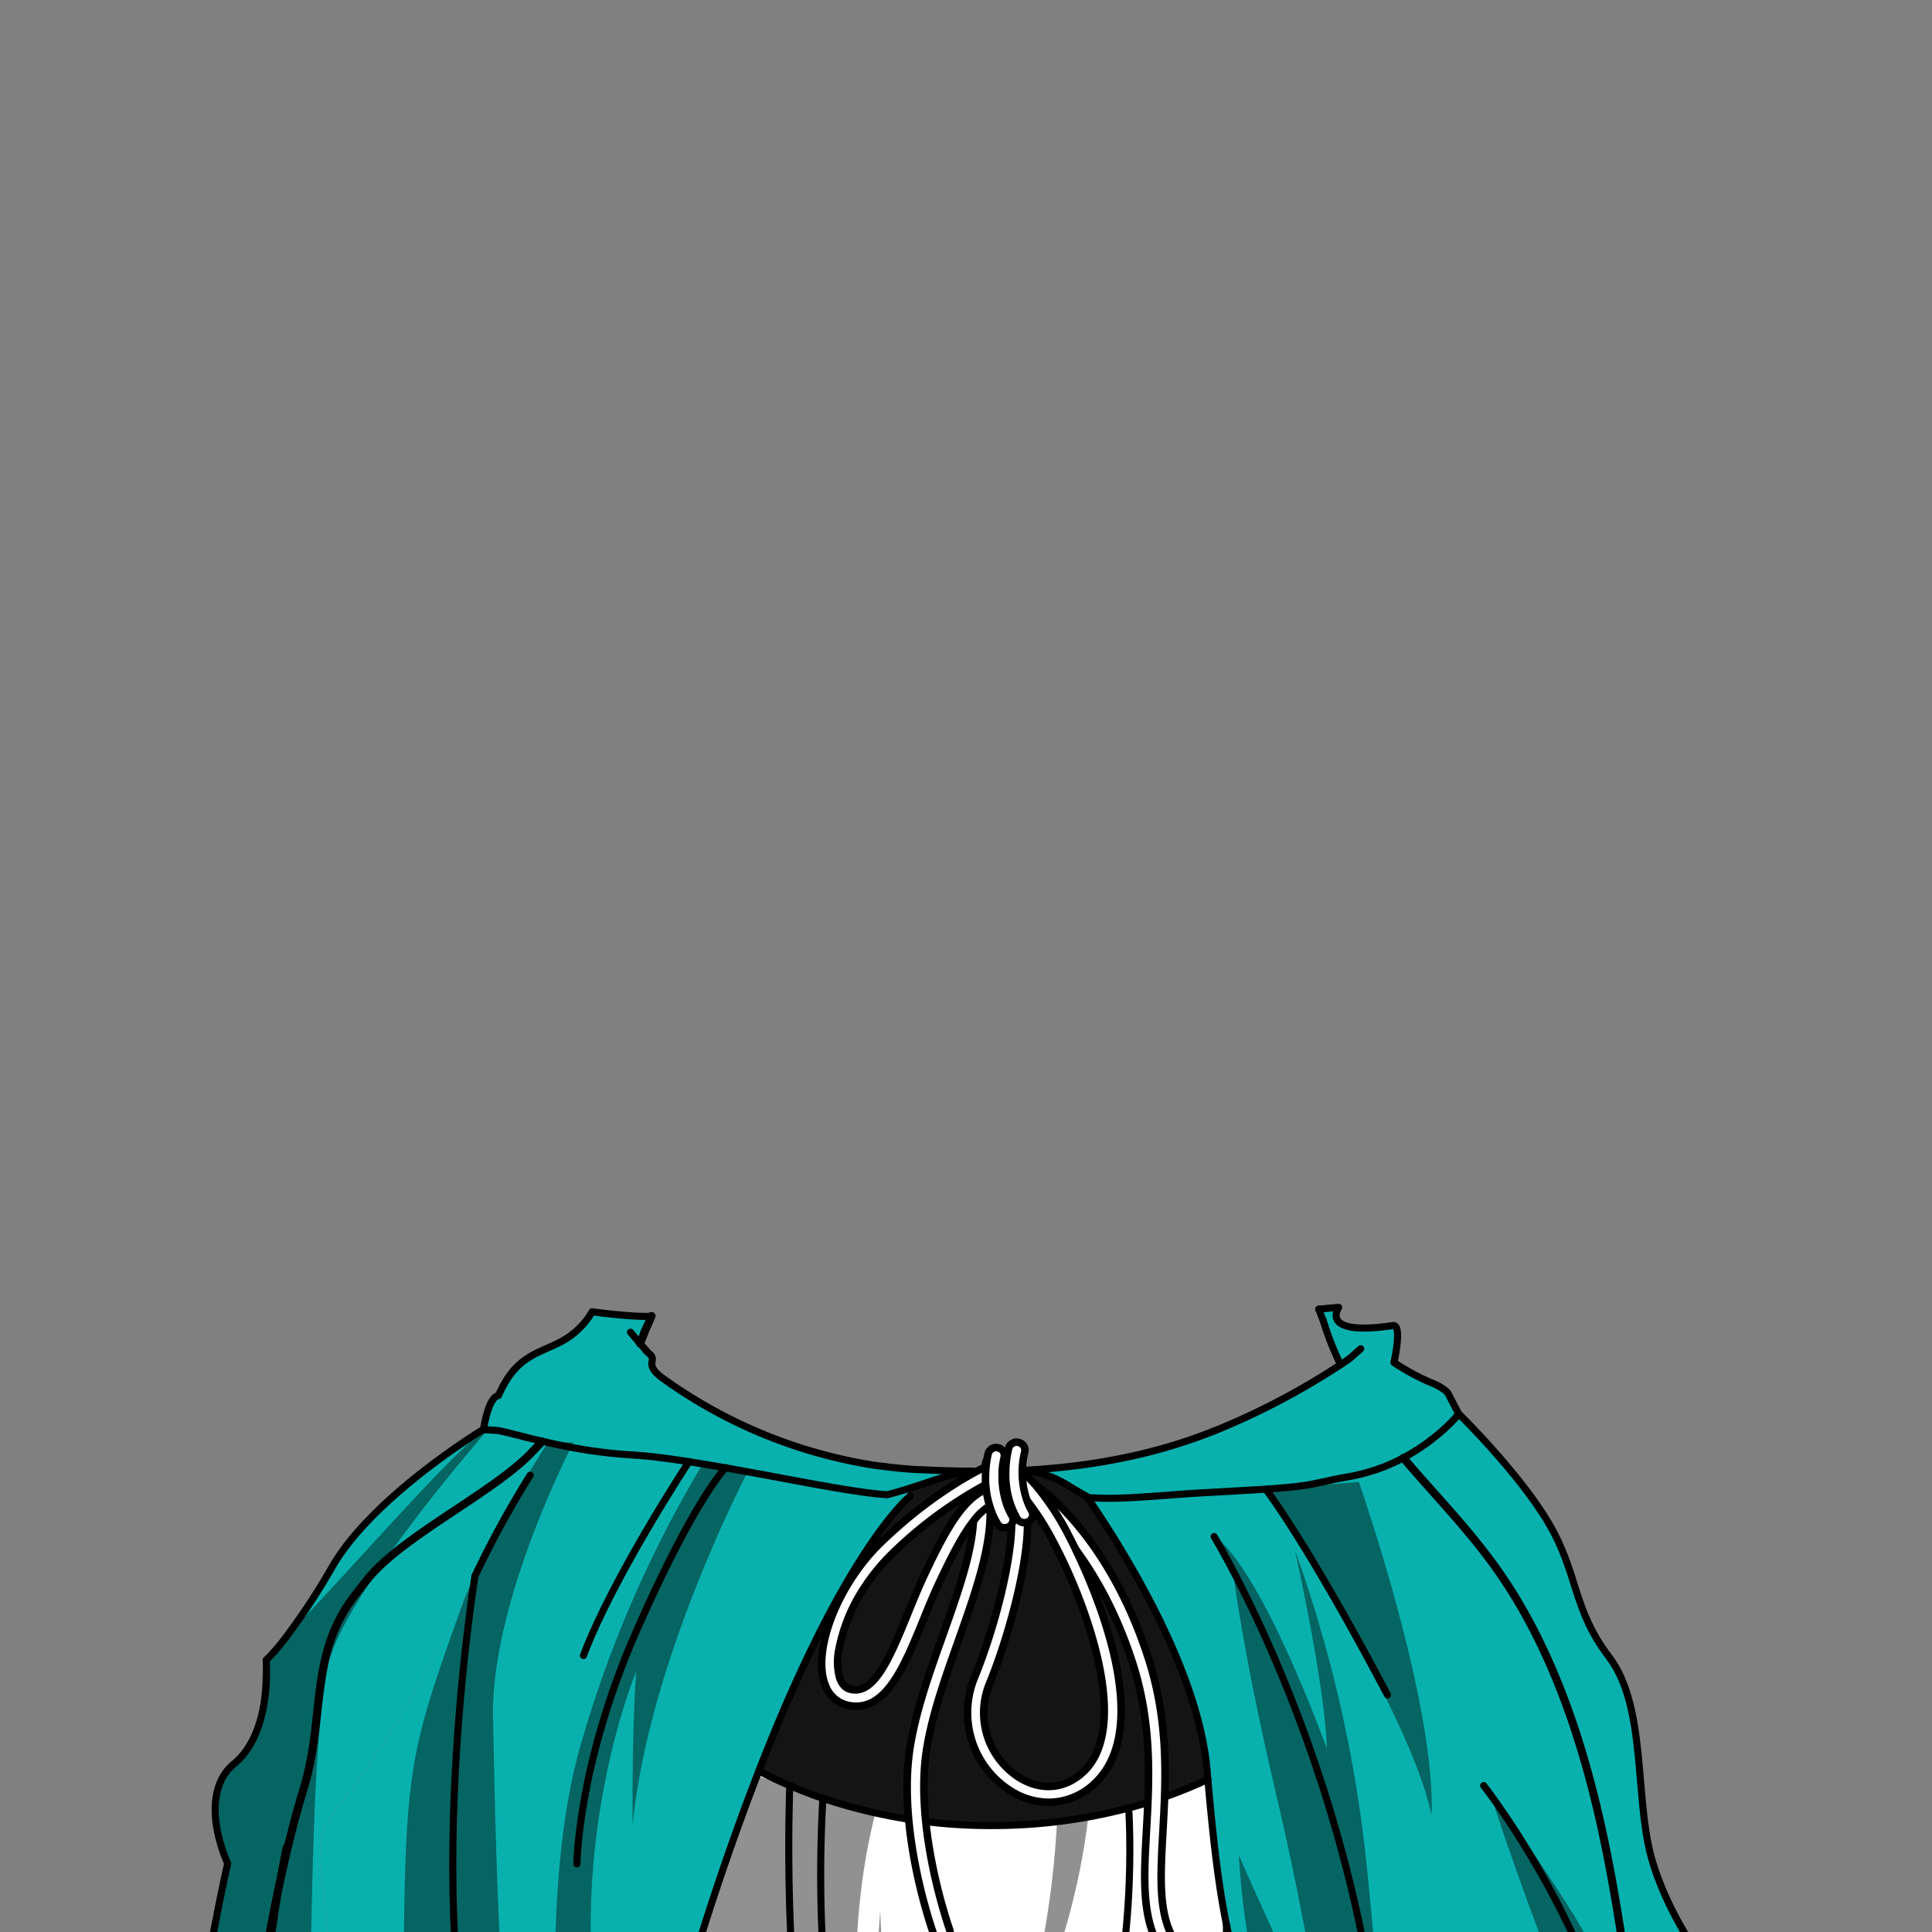 <svg xmlns="http://www.w3.org/2000/svg" viewBox="0 0 432 432">
  <rect x="0" y="0" width="432" height="432" fill="#808080" stroke="none"/>
  <defs>
    <style>.BUNTAI_GOAT_OUTFIT_BUNTAI_GOAT_OUTFIT_11_cls-1{isolation:isolate;}.BUNTAI_GOAT_OUTFIT_BUNTAI_GOAT_OUTFIT_11_cls-2{fill:#08b1ae;}.BUNTAI_GOAT_OUTFIT_BUNTAI_GOAT_OUTFIT_11_cls-3,.BUNTAI_GOAT_OUTFIT_BUNTAI_GOAT_OUTFIT_11_cls-7{fill:#fff;}.BUNTAI_GOAT_OUTFIT_BUNTAI_GOAT_OUTFIT_11_cls-4{fill:#141414;}.BUNTAI_GOAT_OUTFIT_BUNTAI_GOAT_OUTFIT_11_cls-5,.BUNTAI_GOAT_OUTFIT_BUNTAI_GOAT_OUTFIT_11_cls-8{fill:none;}.BUNTAI_GOAT_OUTFIT_BUNTAI_GOAT_OUTFIT_11_cls-5,.BUNTAI_GOAT_OUTFIT_BUNTAI_GOAT_OUTFIT_11_cls-7,.BUNTAI_GOAT_OUTFIT_BUNTAI_GOAT_OUTFIT_11_cls-8{stroke:#000;stroke-linecap:round;stroke-linejoin:round;}.BUNTAI_GOAT_OUTFIT_BUNTAI_GOAT_OUTFIT_11_cls-5{stroke-width:1.58px;}.BUNTAI_GOAT_OUTFIT_BUNTAI_GOAT_OUTFIT_11_cls-6{opacity:0.43;mix-blend-mode:multiply;}.BUNTAI_GOAT_OUTFIT_BUNTAI_GOAT_OUTFIT_11_cls-7{stroke-width:1.68px;}.BUNTAI_GOAT_OUTFIT_BUNTAI_GOAT_OUTFIT_11_cls-8{stroke-width:1.8px;}</style>
  </defs>
  <g class="BUNTAI_GOAT_OUTFIT_BUNTAI_GOAT_OUTFIT_11_cls-1">
    <g id="outfit">
      <path class="BUNTAI_GOAT_OUTFIT_BUNTAI_GOAT_OUTFIT_11_cls-2" d="M111.78,483.91H77.32C70.81,367.14,61.05,445.43,106.2,352.4,106,354,92.09,440.58,111.78,483.91Z" />
      <path class="BUNTAI_GOAT_OUTFIT_BUNTAI_GOAT_OUTFIT_11_cls-3" d="M274.23,430.26c2.21,10.76,5.38,19.47,10.55,27.42,9.76,15,18.58,26.23,18.58,26.23H143.84a401.2,401.2,0,0,1,9.49-39.5v-.05c3.38-11.7,7.75-25.3,13.39-40.59,1-2.69,2-5.28,2.95-7.78,2.24,1.16,4.54,2.26,6.92,3.27s4.86,2,7.39,2.83a117.47,117.47,0,0,0,37.8,6.1,119.74,119.74,0,0,0,30.6-3.92,105.79,105.79,0,0,0,17.71-6.4C271.21,410.66,272.38,421.19,274.23,430.26Z" />
      <path class="BUNTAI_GOAT_OUTFIT_BUNTAI_GOAT_OUTFIT_11_cls-4" d="M270.1,397.87a101.6,101.6,0,0,1-9.69,3.93c-1.23.44-2.47.85-3.73,1.23-1.41.44-2.85.85-4.3,1.24q-4.42,1.17-9,2h0q-3.45.62-7,1a123.22,123.22,0,0,1-29.4,0c-1.27-.16-2.53-.33-3.77-.53-2.52-.38-5-.85-7.42-1.39l0,0A109.33,109.33,0,0,1,184,402.09c-1.46-.49-2.91-1-4.32-1.58l-.06,0c-1-.4-2-.81-3-1.23-2.37-1-4.68-2.11-6.92-3.27,3.26-8.37,6.36-15.67,9.28-22,1.14-2.48,2.27-4.79,3.34-7h0c2.27-4.6,4.4-8.57,6.36-12,0,0,0,0,0,0,2.47-4.29,4.66-7.74,6.58-10.5a76.6,76.6,0,0,1,5.14-6.73,30.56,30.56,0,0,1,2.87-3l-.6-1.76c6.06-1.86,11.42-4,14.54-4h0l.6.19.46.15,2.07-.09,3.69-.16.79,0,3.48-.15h0l.2-.08.18-.08c8,1.48,8.3,2.88,14.55,6.22h0a231.39,231.39,0,0,1,12.33,20.11c6.68,12.31,13.16,27.31,14.31,40.7C270,396.51,270,397.19,270.1,397.87Z" />
      <path class="BUNTAI_GOAT_OUTFIT_BUNTAI_GOAT_OUTFIT_11_cls-2" d="M162.24,328.18c13.11,2.33,27,5.27,34.66,5.93l1.43.12c1.47-.37,2.91-.79,4.33-1.22l.59,1.76a31.65,31.65,0,0,0-2.86,3,78.8,78.8,0,0,0-5.15,6.74c-1.91,2.75-4.11,6.2-6.57,10.49,0,0,0,0,0,0-2,3.44-4.09,7.41-6.36,12h0c-1.08,2.19-2.2,4.5-3.34,7-2.92,6.33-6,13.63-9.28,22-1,2.5-2,5.09-2.95,7.78-5.64,15.29-10,28.89-13.39,40.59v.05a401.2,401.2,0,0,0-9.49,39.5H111.78C92.09,440.58,106,354,106.2,352.4c-45.15,93-35.39,14.74-28.88,131.51H45.75s-1.59-2.83-1.91-19.1,7-48.05,7-48.05-7.2-15.29,1.44-22.36,7.19-23.2,7.19-23.2,5.73-5.24,14.92-21,33.68-30.55,33.68-30.55l2.85.18c2.86.18,15,4.6,30.25,5.48,3.67.22,8.11.79,12.9,1.53C156.71,327.22,159.46,327.69,162.24,328.18Z" />
      <path class="BUNTAI_GOAT_OUTFIT_BUNTAI_GOAT_OUTFIT_11_cls-2" d="M217.2,329c-3.12,0-8.48,2.11-14.54,4-1.42.44-2.86.86-4.33,1.23l-1.43-.12c-.62-.05-1.29-.12-2-.21l-1.14-.14c-1.14-.15-2.36-.33-3.65-.53l-1.6-.26-.39-.06-1.41-.24c-3-.52-6.33-1.12-9.76-1.76l-3.29-.62-4-.75-2.45-.46-.43-.08-.81-.15-1.46-.26-2.26-.41-3.11-.53-1-.18-1-.16c-1-.18-2.06-.34-3.06-.5-4.79-.75-9.23-1.31-12.91-1.53-1.56-.09-3.09-.22-4.57-.38l-1-.11-1.56-.19-1.6-.22-1.06-.16c-.33,0-.65-.1-1-.15-.83-.13-1.65-.27-2.44-.42l-.28,0c-1.85-.35-3.59-.71-5.2-1.08l-1.25-.29c-.94-.22-1.83-.43-2.66-.64l-.58-.14-2.93-.75-1-.26a21.94,21.94,0,0,0-3.14-.64l-1.32-.08-.54,0h-.12l-.63-.05h-.24s1-7.25,3.33-7.6c3.81-8.66,8.33-9.19,13.58-11.84a17.6,17.6,0,0,0,7.38-6.9s9,1.24,13.32,1c-.35.86-.71,1.71-1.1,2.55-.16.36-.33.72-.5,1.07h0c-.31.85-.63,1.68-1,2.5l.9,1.06c.36.39.78.84,1.28,1.34l.13.12c1.42,1.34-1.52,2.18,2.88,5.34l0,0a126.12,126.12,0,0,0,14.33,8.44,121.91,121.91,0,0,0,34.25,11.11l.17,0q3.9.54,8,.78l.69,0C209.79,328.9,213.59,329,217.2,329Z" />
      <path class="BUNTAI_GOAT_OUTFIT_BUNTAI_GOAT_OUTFIT_11_cls-2" d="M229.09,324.69a19.56,19.56,0,0,0-.55,4.1l-.39,0c-1.08.05-2.18.1-3.3.13l-.79,0c-1.21,0-2.44.06-3.69.07h-2.14c1-.54,1.71-.9,2.17-1.12a1.57,1.57,0,0,1,0-1.13,1.43,1.43,0,0,1,.26-.45c.07-.41.15-.83.25-1.26a1.84,1.84,0,0,1,2.19-1.35,1.76,1.76,0,0,1,1.4,2.1c0,.19-.09.39-.12.58h0l.59.28a21.5,21.5,0,0,1,.5-2.8,1.85,1.85,0,0,1,2.21-1.33A1.77,1.77,0,0,1,229.09,324.69Z" />
      <path class="BUNTAI_GOAT_OUTFIT_BUNTAI_GOAT_OUTFIT_11_cls-2" d="M326.13,316.09a0,0,0,0,1,0,0l0,0a0,0,0,0,1,0,0h0l0,.05h0l-.08.09-.1.12,0,.05h0v0l0,.06,0,0-.12.14-.09.1-.14.16,0,.05a.3.3,0,0,1-.08.08c-.5.56-1.24,1.32-2.18,2.2l-.27.25-.2.18-.43.38-.33.29c-.11.1-.22.2-.34.29l-.31.26-.35.29-.08.06c-.51.41-1.05.83-1.62,1.25l-.59.43-.61.43-.31.21-.48.32-.5.32-.66.41-1,.62-1.1.62h0l-.12.06c-.37.2-.74.4-1.13.59l-.21.1q-.52.27-1.08.51l-.34.16c-.44.2-.89.39-1.34.57s-.93.37-1.41.54-.79.28-1.2.41l-.15.05-.83.26-1,.29c-.15,0-.3.09-.46.12l-.3.08-.29.07-.6.14-.43.1c-.56.12-1.12.23-1.69.33l-.61.11-.32.06-.44.08c-.72.13-1.36.26-2,.39l-.6.13-.44.1-.33.07-.45.1c-.6.13-1.19.27-1.8.39l-.73.15-.6.11-.63.11-.92.15h-.1l-.39.06-.57.08-.91.12-.3,0-.21,0-.68.07-.59.06-.62.06-.7.06-1.51.12-1.68.12c-5.87.38-11.82.69-17.22,1-15.14,1.17-17.21,1.19-22.63.94-6.25-3.34-6.55-4.74-14.55-6.22q3.57-.19,6.87-.5h0c4.34-.4,8.35-.95,12-1.6l.82-.15c1.91-.36,4-.78,6.06-1.25l.52-.12A117.13,117.13,0,0,0,271.39,320c3.32-1.32,6.19-2.62,8.71-3.81a161.11,161.11,0,0,0,19.42-10.9l0,0h0l.21-.13a65.33,65.33,0,0,1-3.69-9.27c-.07-.18-.12-.37-.18-.55-.2-.47-.39-.95-.57-1.43s-.3-.78-.44-1.17l4.46-.4a3.71,3.71,0,0,0-.57,1.54,2.48,2.48,0,0,0,.05.76c.4,1.6,2.91,3.21,12.63,1.77,2.21-.32.24,8.26.24,8.26a51.47,51.47,0,0,0,7.93,4.35c3.18,1.18,4.13,2.48,4.13,2.48Z" />
      <path class="BUNTAI_GOAT_OUTFIT_BUNTAI_GOAT_OUTFIT_11_cls-2" d="M385.69,483.91H303.36s-8.82-11.2-18.58-26.23c-5.17-7.95-8.34-16.66-10.55-27.42-1.85-9.07-3-19.6-4.14-32.39,0-.68-.12-1.36-.18-2.05-1.14-13.39-7.62-28.39-14.3-40.7A231.39,231.39,0,0,0,243.28,335h0c5.42.26,7.48.23,22.63-.94,5.4-.26,11.34-.58,17.22-1,10.78-.7,11.34-1.61,18.09-2.76a43.06,43.06,0,0,0,24.92-14.25h0s13.49,13.2,20.15,24.51,5.26,19.1,13.52,29.94,5.79,31.11,9.3,44.31,12.05,24,13,25.92,6.67,28.06,6.67,28.06l-1.59,15.08Z" />
      <path class="BUNTAI_GOAT_OUTFIT_BUNTAI_GOAT_OUTFIT_11_cls-5" d="M144.47,302s.28.29.83.81l.13.12c1.42,1.34-1.52,2.18,2.88,5.34l0,0a110.05,110.05,0,0,0,45.5,19.09" />
      <path class="BUNTAI_GOAT_OUTFIT_BUNTAI_GOAT_OUTFIT_11_cls-5" d="M217.23,329h3.14c1.25,0,2.48,0,3.69-.07l.79,0c1.12,0,2.22-.08,3.3-.13l.39,0h.18" />
      <path class="BUNTAI_GOAT_OUTFIT_BUNTAI_GOAT_OUTFIT_11_cls-5" d="M304.26,301.58l-2.41,2.14s-.74.53-2.09,1.43l-.21.13h0l0,0a161.11,161.11,0,0,1-19.42,10.9c-2.52,1.19-5.39,2.49-8.71,3.81" />
      <path class="BUNTAI_GOAT_OUTFIT_BUNTAI_GOAT_OUTFIT_11_cls-5" d="M193.84,327.37c1,.17,2,.33,3.08.46l.17,0q3.9.54,8,.78l.69,0c4,.22,7.78.33,11.39.35" />
      <path class="BUNTAI_GOAT_OUTFIT_BUNTAI_GOAT_OUTFIT_11_cls-5" d="M228.72,328.78q3.57-.19,6.87-.5h0c4.34-.4,8.35-.95,12-1.6l.82-.15c2.12-.38,4.14-.81,6.06-1.25l.52-.12A117.13,117.13,0,0,0,271.39,320" />
      <path class="BUNTAI_GOAT_OUTFIT_BUNTAI_GOAT_OUTFIT_11_cls-5" d="M217.23,329h0c-3.12,0-8.48,2.11-14.54,4-1.42.44-2.86.86-4.33,1.23l-1.43-.12c-6.65-.58-18.15-2.9-29.69-5l-.43-.08-4.53-.82c-1.38-.24-2.75-.48-4.11-.7h0l-1-.16c-1-.18-2.06-.34-3.06-.5-4.79-.75-9.23-1.31-12.91-1.53a109.75,109.75,0,0,1-13.47-1.68c-1.85-.35-3.59-.71-5.2-1.08l-1.25-.29c-5.22-1.21-8.91-2.34-10.33-2.43l-1.86-.12H109l-.88-.06s1-7.25,3.33-7.6c3.81-8.66,8.33-9.19,13.58-11.84a17.6,17.6,0,0,0,7.38-6.9s9,1.24,13.32,1" />
      <path class="BUNTAI_GOAT_OUTFIT_BUNTAI_GOAT_OUTFIT_11_cls-5" d="M294.88,292.73l4.46-.4a3.71,3.71,0,0,0-.57,1.54,2.48,2.48,0,0,0,.05.76c.4,1.6,2.91,3.21,12.63,1.77,2.21-.32.24,8.26.24,8.26a51.47,51.47,0,0,0,7.93,4.35c3.18,1.18,4.13,2.48,4.13,2.48l2.38,4.6a0,0,0,0,1,0,0l0,0a0,0,0,0,1,0,0h0l0,.05h0l-.08.09-.1.12,0,.05h0l-.06.08h0s0,0,0,0l-.12.14-.09.1-.14.16,0,.05a.3.3,0,0,1-.08.08c-.5.56-1.24,1.32-2.18,2.2l-.27.25-.2.18-.43.38-.33.29c-.11.1-.22.2-.34.29l-.31.26-.35.29-.08.06c-.51.41-1.05.83-1.62,1.25l-.59.43-.61.43-.31.21-.48.32-.5.32-.66.41-1,.62-1.1.62h0l-.12.06c-.37.2-.74.4-1.13.59l-.21.1q-.52.27-1.08.51l-.34.16c-.44.2-.89.39-1.34.57s-.93.37-1.41.54-.79.28-1.2.41l-.15.05-.83.26-1,.29c-.15,0-.3.09-.46.12l-.3.08-.29.07-.6.14-.43.1c-.56.12-1.12.23-1.69.33l-.61.11-.32.06-.44.08c-.72.13-1.36.26-2,.39l-.6.13-.44.1-.33.07-.45.1c-.6.13-1.19.27-1.8.39l-.73.15-.6.11-.63.11-.92.15h-.1l-.39.06-.57.08-.91.12-.51.05-.68.07-.59.06-.62.06-.7.06-1.51.12-1.68.12c-5.87.38-11.82.69-17.22,1-15.14,1.17-17.21,1.19-22.63.94-6.25-3.34-6.55-4.74-14.55-6.22" />
      <path class="BUNTAI_GOAT_OUTFIT_BUNTAI_GOAT_OUTFIT_11_cls-5" d="M217.23,329l.6.19.46.15,2.07-.09,3.69-.16.79,0,3.48-.15h0l.2-.08.18-.08" />
      <path class="BUNTAI_GOAT_OUTFIT_BUNTAI_GOAT_OUTFIT_11_cls-5" d="M153.33,444.36c3.38-11.7,7.75-25.3,13.39-40.59,1-2.69,2-5.28,2.95-7.78,3.26-8.37,6.36-15.67,9.28-22,1.14-2.48,2.26-4.79,3.34-7h0c2.27-4.6,4.39-8.57,6.36-12,0,0,0,0,0,0,2.46-4.29,4.66-7.74,6.57-10.49a78.8,78.8,0,0,1,5.15-6.74,31.65,31.65,0,0,1,2.86-3l.26-.22h0" />
      <path class="BUNTAI_GOAT_OUTFIT_BUNTAI_GOAT_OUTFIT_11_cls-5" d="M108.07,319.62s-24.46,14.76-33.68,30.55a151.27,151.27,0,0,1-10,15.32,47.15,47.15,0,0,1-4.87,5.71s1.44,16.13-7.2,23.2l-.09.07,0,0c-3,2.54-4,6.1-4.11,9.62a23.68,23.68,0,0,0,.31,4.33s0,0,0,0a34.93,34.93,0,0,0,2.48,8.26s-1.07,4.65-2.37,11.3a.36.36,0,0,1,0,.11C47.32,434,46,441.25,45.08,448.31a117.58,117.58,0,0,0-1.23,16.49c.31,16.28,1.91,19.1,1.91,19.1h66" />
      <path class="BUNTAI_GOAT_OUTFIT_BUNTAI_GOAT_OUTFIT_11_cls-5" d="M326.14,316.09s13.49,13.2,20.15,24.51,5.26,19.1,13.52,29.94,5.79,31.11,9.3,44.31,12.05,24,13,25.92,6.67,28.06,6.67,28.06l-1.59,15.08h-274" />
      <path class="BUNTAI_GOAT_OUTFIT_BUNTAI_GOAT_OUTFIT_11_cls-5" d="M243.27,335h0a231.39,231.39,0,0,1,12.33,20.11c6.68,12.31,13.16,27.31,14.3,40.7.06.69.13,1.37.18,2.05,1.12,12.79,2.29,23.32,4.14,32.39,2.21,10.76,5.38,19.47,10.55,27.42,9.76,15,18.58,26.23,18.58,26.23" />
      <path class="BUNTAI_GOAT_OUTFIT_BUNTAI_GOAT_OUTFIT_11_cls-5" d="M162.24,328.18s-6.94,6.93-20,36.66S129,416.76,129,416.76" />
      <path class="BUNTAI_GOAT_OUTFIT_BUNTAI_GOAT_OUTFIT_11_cls-5" d="M154.07,326.81s-16.95,25.69-23.61,43.37" />
      <path class="BUNTAI_GOAT_OUTFIT_BUNTAI_GOAT_OUTFIT_11_cls-5" d="M106.21,352.38a222.74,222.74,0,0,1,12.34-22.53" />
      <path class="BUNTAI_GOAT_OUTFIT_BUNTAI_GOAT_OUTFIT_11_cls-5" d="M58.66,483.91C55.59,453.16,64,413.08,64,413.08" />
      <path class="BUNTAI_GOAT_OUTFIT_BUNTAI_GOAT_OUTFIT_11_cls-5" d="M283.11,333.09h0c.27.36,9.32,12.11,27.14,45.89" />
      <path class="BUNTAI_GOAT_OUTFIT_BUNTAI_GOAT_OUTFIT_11_cls-5" d="M271.48,343.58s37.36,61,38.78,140.33" />
      <path class="BUNTAI_GOAT_OUTFIT_BUNTAI_GOAT_OUTFIT_11_cls-5" d="M169.67,396c2.24,1.16,4.54,2.26,6.92,3.27s4.86,2,7.39,2.83a117.47,117.47,0,0,0,37.8,6.1,119.74,119.74,0,0,0,30.6-3.92,105.79,105.79,0,0,0,17.71-6.4" />
      <path class="BUNTAI_GOAT_OUTFIT_BUNTAI_GOAT_OUTFIT_11_cls-5" d="M184,402.09A298.5,298.5,0,0,0,185,449" />
      <path class="BUNTAI_GOAT_OUTFIT_BUNTAI_GOAT_OUTFIT_11_cls-5" d="M176.59,399.26s-1.89,47.82,5.4,71.51" />
      <path class="BUNTAI_GOAT_OUTFIT_BUNTAI_GOAT_OUTFIT_11_cls-5" d="M252.38,404.27s2.63,37.6-9,60.54" />
      <path class="BUNTAI_GOAT_OUTFIT_BUNTAI_GOAT_OUTFIT_11_cls-5" d="M274.23,430.26s.79,19.82-10.89,37.68" />
      <path class="BUNTAI_GOAT_OUTFIT_BUNTAI_GOAT_OUTFIT_11_cls-5" d="M106.21,352.38v0c-.25,1.59-14.11,88.18,5.58,131.51h1.43" />
      <path class="BUNTAI_GOAT_OUTFIT_BUNTAI_GOAT_OUTFIT_11_cls-5" d="M364.75,483.91c-.56-43.6-33-84.65-33-84.65" />
      <g class="BUNTAI_GOAT_OUTFIT_BUNTAI_GOAT_OUTFIT_11_cls-6">
        <path d="M144.08,297.88h0c-.31.85-.63,1.68-1,2.5-.43-.53-.61-.81-.61-.81l2-2.93.11.15C144.42,297.17,144.25,297.53,144.08,297.88Z" />
        <path d="M145.43,302.92c1.42,1.34-1.52,2.18,2.88,5.34C144.15,305.37,147.26,304.73,145.43,302.92Z" />
        <path d="M205.81,328.68a8.13,8.13,0,0,0-1,.1,56.1,56.1,0,0,1-7.68-.92q3.9.54,8,.78Z" />
        <path d="M235.61,328.27c4.34-.4,8.35-.95,12-1.6-7.79,1.44-13.42,2-13.42,2l1.35-.37Z" />
        <path d="M299.52,305.31c-.36.33-3.75,3.18-20.26,11.66-7.27,3.73-16.21,6.37-24.2,8.18A117.13,117.13,0,0,0,271.39,320c3.32-1.32,6.19-2.62,8.71-3.81A161.11,161.11,0,0,0,299.52,305.31Z" />
        <path d="M167.21,329.08s-22.29,42.36-25.75,79.11c-.17-23.19.8-34.45.8-34.45S129.57,404,132.54,442.4s4.3,41.51,4.3,41.51H126.43s-6.93-56,3-92.29a262.24,262.24,0,0,1,27.73-64.32Z" />
        <path d="M128.25,322.52s-18.53,35.35-18,61.52,1.34,67.5,4.8,80.77,5.78,19.76,5.78,19.76H90c.78-89.85-1.56-84.4,13.88-127.16a245.71,245.71,0,0,1,18.63-34.89Z" />
        <path d="M109.1,319.62l0,.06h0c-1.47,1.68-33,37.95-35.77,53-2.86,15.43-3.25,36.11-3.91,67.17s1.76,44,1.76,44H45.76a168.38,168.38,0,0,1-.68-35.59c.09-1.11.19-2.24.3-3.38.24-2.46.42-4.9.56-7.31v0c.58-2,1.47-5.25,2.5-9.43a.36.36,0,0,0,0-.11c1.3-6.65,2.37-11.3,2.37-11.3a34.93,34.93,0,0,1-2.48-8.26s0,0,0,0c-.12-.41-.18-.65-.18-.65l-.62-.67c.14-1.05.3-2.05.49-3,.79-4.12,2.05-7.42,4.11-9.62l0,0,.35-.35c7.59-7.24,5.7-20.8,6.47-23.45,1.53-1.38,3.34-3.14,5.34-5.18,14.44-14.69,39.13-43.66,44.59-45.81h0A.94.94,0,0,1,109.1,319.62Z" />
        <path d="M275.68,351.14s2,17.45,9.74,50.39,10.24,54.18,10.24,54.18-11.87-25.37-18.66-40.9c1.65,26.79,7.73,40.84,10.22,46.58s16.14,22.52,16.14,22.52h6.89s-.73-30-4.85-68.59a297.66,297.66,0,0,0-15.86-68.7s6.69,29.78,7.15,44.31c-16.55-44-25.21-47.35-25.21-47.35Z" />
        <path d="M283.11,333.09s32.25,49.61,37,72.81c.93-25.5-16.27-74.55-16.27-74.55Z" />
        <path d="M332.68,399.26c22.19,32.83,22.65,33.09,31.2,53.66,8.09,19.44,10.57,31,10.08,31h-9.21S343.08,432.71,332.68,399.26Z" />
        <path d="M169.24,397.09s-24.14,64.33-25.58,87.8h59.86s-6-34.63-6.7-57.69c-2.42,33.59-3,46.27-3,46.27s-6.63-34.91,1.92-68.09C185.32,402.53,169.24,397.09,169.24,397.09Z" />
        <path d="M236.35,407.32a203.5,203.5,0,0,1-9.86,52.83,154.19,154.19,0,0,0,16.85-53.87Z" />
      </g>
      <polyline class="BUNTAI_GOAT_OUTFIT_BUNTAI_GOAT_OUTFIT_11_cls-5" points="140.97 297.88 143.12 300.4 144.02 301.46 144.47 301.99" />
      <path class="BUNTAI_GOAT_OUTFIT_BUNTAI_GOAT_OUTFIT_11_cls-7" d="M261.62,437.44a1.88,1.88,0,0,1-1.52-.77c-4.89-6.88-4.36-16.33-3.75-27.27.63-11.19,1.34-23.87-3.13-37.68-8.72-26.9-23.95-36.88-24.1-37a1.72,1.72,0,0,1-.52-2.45,1.9,1.9,0,0,1,2.56-.49c.67.43,16.47,10.79,25.57,38.87,4.67,14.42,3.94,27.43,3.3,38.92-.6,10.72-1.08,19.19,3.11,25.09a1.72,1.72,0,0,1-.48,2.46A2,2,0,0,1,261.62,437.44Z" />
      <path class="BUNTAI_GOAT_OUTFIT_BUNTAI_GOAT_OUTFIT_11_cls-7" d="M210.58,433.88a1.83,1.83,0,0,1-1.74-1.19c-.35-1-8.48-23.72-5.23-42.69,1.37-8,4.32-16.27,7.18-24.28,3.9-11,7.59-21.3,6.83-29.59a1.8,1.8,0,0,1,1.67-1.92,1.82,1.82,0,0,1,2,1.61c.83,9-3,19.73-7,31.05-2.8,7.87-5.7,16-7,23.71-3.1,18.07,5,40.72,5.07,40.95a1.74,1.74,0,0,1-1.13,2.25A2.09,2.09,0,0,1,210.58,433.88Z" />
      <path class="BUNTAI_GOAT_OUTFIT_BUNTAI_GOAT_OUTFIT_11_cls-7" d="M240.45,346.36l0-.06c-.61-1.25-1.07-2.15-1.32-2.62a59.67,59.67,0,0,0-7.67-11.7h0a1,1,0,0,0-.17-.18,27.31,27.31,0,0,0-2.72-2.68l-.21-.17a.7.7,0,0,0-.17-.13,18.91,18.91,0,0,0-3.15-2.12l-.59-.28h0a14,14,0,0,0-1.61-.67,1.9,1.9,0,0,0-2.11.6,1.43,1.43,0,0,0-.26.45,1.57,1.57,0,0,0,0,1.13c-.46.22-1.18.58-2.17,1.12h0l-.35.18c-1.05.57-2.35,1.31-3.85,2.24a99.68,99.68,0,0,0-14.75,11.21c-.8.71-1.6,1.47-2.41,2.25-9.32,9-15.11,23.31-12.64,31.19a9.1,9.1,0,0,0,.37,1,6.89,6.89,0,0,0,5,4.2c8.28,1.68,12.4-8.39,16.76-19.06,1.15-2.84,2.35-5.78,3.64-8.51,2.86-6.08,5.25-10.68,7.67-13.73h0a13.38,13.38,0,0,1,3.58-3.33h0l.07-.05c.19-.1.37-.21.55-.29a7.24,7.24,0,0,1,2.9-.7h.11c.1,0,.19,0,.35.22a5.93,5.93,0,0,1,.83,2.9h0a18.77,18.77,0,0,1,.07,2.19h0a0,0,0,0,0,0,0c-.09,7.79-3.42,22.13-8.28,34.1A20.66,20.66,0,0,0,226,400.45a16.16,16.16,0,0,0,8.5,2.55,15.06,15.06,0,0,0,10.61-4.54C258,385.72,245.13,356,240.45,346.36ZM224.78,332l-.66.05h0a10.85,10.85,0,0,0-3.6.92h0l-.23.11c-5,2.39-8.55,8.32-13.63,19.13-1.33,2.83-2.54,5.81-3.71,8.69-3.77,9.23-7.31,17.95-12.57,16.88-.47-.1-1.94-.39-2.66-2.72a13.81,13.81,0,0,1-.16-6.13v0h0a37.94,37.94,0,0,1,5.74-14s0,0,0,0a44,44,0,0,1,6.13-7.48,93.85,93.85,0,0,1,21-15.51l.48-.25c.94-.48,1.47-.71,1.49-.72a1.85,1.85,0,0,0,1-1.05,7.59,7.59,0,0,1,.66.39,8.63,8.63,0,0,1,.87.57c.39.28.77.57,1.17.9s.62.55.94.85a3.71,3.71,0,0,0-2-.56h-.23Zm17.66,64c-4.09,4-9.51,4.58-14.49,1.49a17.15,17.15,0,0,1-6.64-21.17c4.25-10.48,8.57-26.45,8.45-36h0a13.26,13.26,0,0,0-1.21-6.13l.22.25c.24.28.49.58.73.88l0,0h0a60.52,60.52,0,0,1,6.28,9.91C242.69,358.31,252.91,385.68,242.44,396Z" />
      <path class="BUNTAI_GOAT_OUTFIT_BUNTAI_GOAT_OUTFIT_11_cls-7" d="M226.15,340.89h0a1.75,1.75,0,0,1-.51.46,1.81,1.81,0,0,1-1,.27,1.84,1.84,0,0,1-1.55-.81,16.59,16.59,0,0,1-1.73-3.86,3.37,3.37,0,0,1-.1-.34q-.27-.86-.48-1.86c-.11-.56-.21-1.14-.29-1.76,0-.35-.07-.72-.1-1.09a22.76,22.76,0,0,1,0-2.63,2,2,0,0,0,0-.25,24.14,24.14,0,0,1,.31-2.69c.07-.41.15-.83.25-1.26a1.84,1.84,0,0,1,2.19-1.35,1.76,1.76,0,0,1,1.4,2.1c0,.19-.09.39-.12.58a18.66,18.66,0,0,0-.34,2.55c0,.06,0,.11,0,.16,0,.39,0,.78,0,1.16a17.21,17.21,0,0,0,.09,1.8,18.73,18.73,0,0,0,.68,3.5,14.87,14.87,0,0,0,1.29,3.11h0l.13.22A1.71,1.71,0,0,1,226.15,340.89Z" />
      <path class="BUNTAI_GOAT_OUTFIT_BUNTAI_GOAT_OUTFIT_11_cls-7" d="M230,340.22a.86.86,0,0,1-.24.11h0a1.29,1.29,0,0,1-.38.12,1.89,1.89,0,0,1-1.91-.8A19.23,19.23,0,0,1,225,332c-.05-.38-.08-.78-.11-1.19,0-.56-.06-1.15,0-1.76a.76.76,0,0,1,0-.15,22.36,22.36,0,0,1,.15-2.25,21.5,21.5,0,0,1,.5-2.8,1.85,1.85,0,0,1,2.21-1.33,1.77,1.77,0,0,1,1.38,2.13,19.56,19.56,0,0,0-.55,4.1v.07a2.18,2.18,0,0,0,0,.25,18.8,18.8,0,0,0,.21,3,17.16,17.16,0,0,0,.64,2.8c0,.15.09.3.14.44h0a13,13,0,0,0,1.07,2.42A1.73,1.73,0,0,1,230,340.22Z" />
      <path class="BUNTAI_GOAT_OUTFIT_BUNTAI_GOAT_OUTFIT_11_cls-8" d="M145.68,294.26c-.35.86-.71,1.71-1.1,2.55-.16.36-.33.72-.5,1.07" />
      <path class="BUNTAI_GOAT_OUTFIT_BUNTAI_GOAT_OUTFIT_11_cls-5" d="M295.89,295.33c-.2-.47-.39-.95-.57-1.43s-.3-.78-.44-1.17" />
      <path class="BUNTAI_GOAT_OUTFIT_BUNTAI_GOAT_OUTFIT_11_cls-8" d="M313.8,326h0c7.1,8.37,14.78,16.12,21.18,25.25,9.9,14.09,16.48,31.07,21,48.56s7,35.6,9.55,53.65H56.68c1.79-10.89,3.59-21.78,5.89-32.56v0c1.51-7.09,3.25-14.12,5.36-21.05,4.75-15.66,1.21-29.34,10.93-42.48a0,0,0,0,0,0,0c1.13-1.53,2.31-3,3.53-4.51,7.78-9.41,27.41-18.92,36-27.59,1-1,1.92-2,2.84-2.95" />
      <path class="BUNTAI_GOAT_OUTFIT_BUNTAI_GOAT_OUTFIT_11_cls-8" d="M143.12,300.4c.34-.82.66-1.65,1-2.5h0" />
      <path class="BUNTAI_GOAT_OUTFIT_BUNTAI_GOAT_OUTFIT_11_cls-5" d="M299.76,305.15a65.33,65.33,0,0,1-3.69-9.27c-.07-.18-.12-.37-.18-.55" />
      <path d="M48.47,428.06c1.3-6.65,2.37-11.3,2.37-11.3a34.93,34.93,0,0,1-2.48-8.26,57.16,57.16,0,0,0,2.72,8.11C50.18,421,49.28,424.8,48.47,428.06Z" />
    </g>
  </g>
</svg>